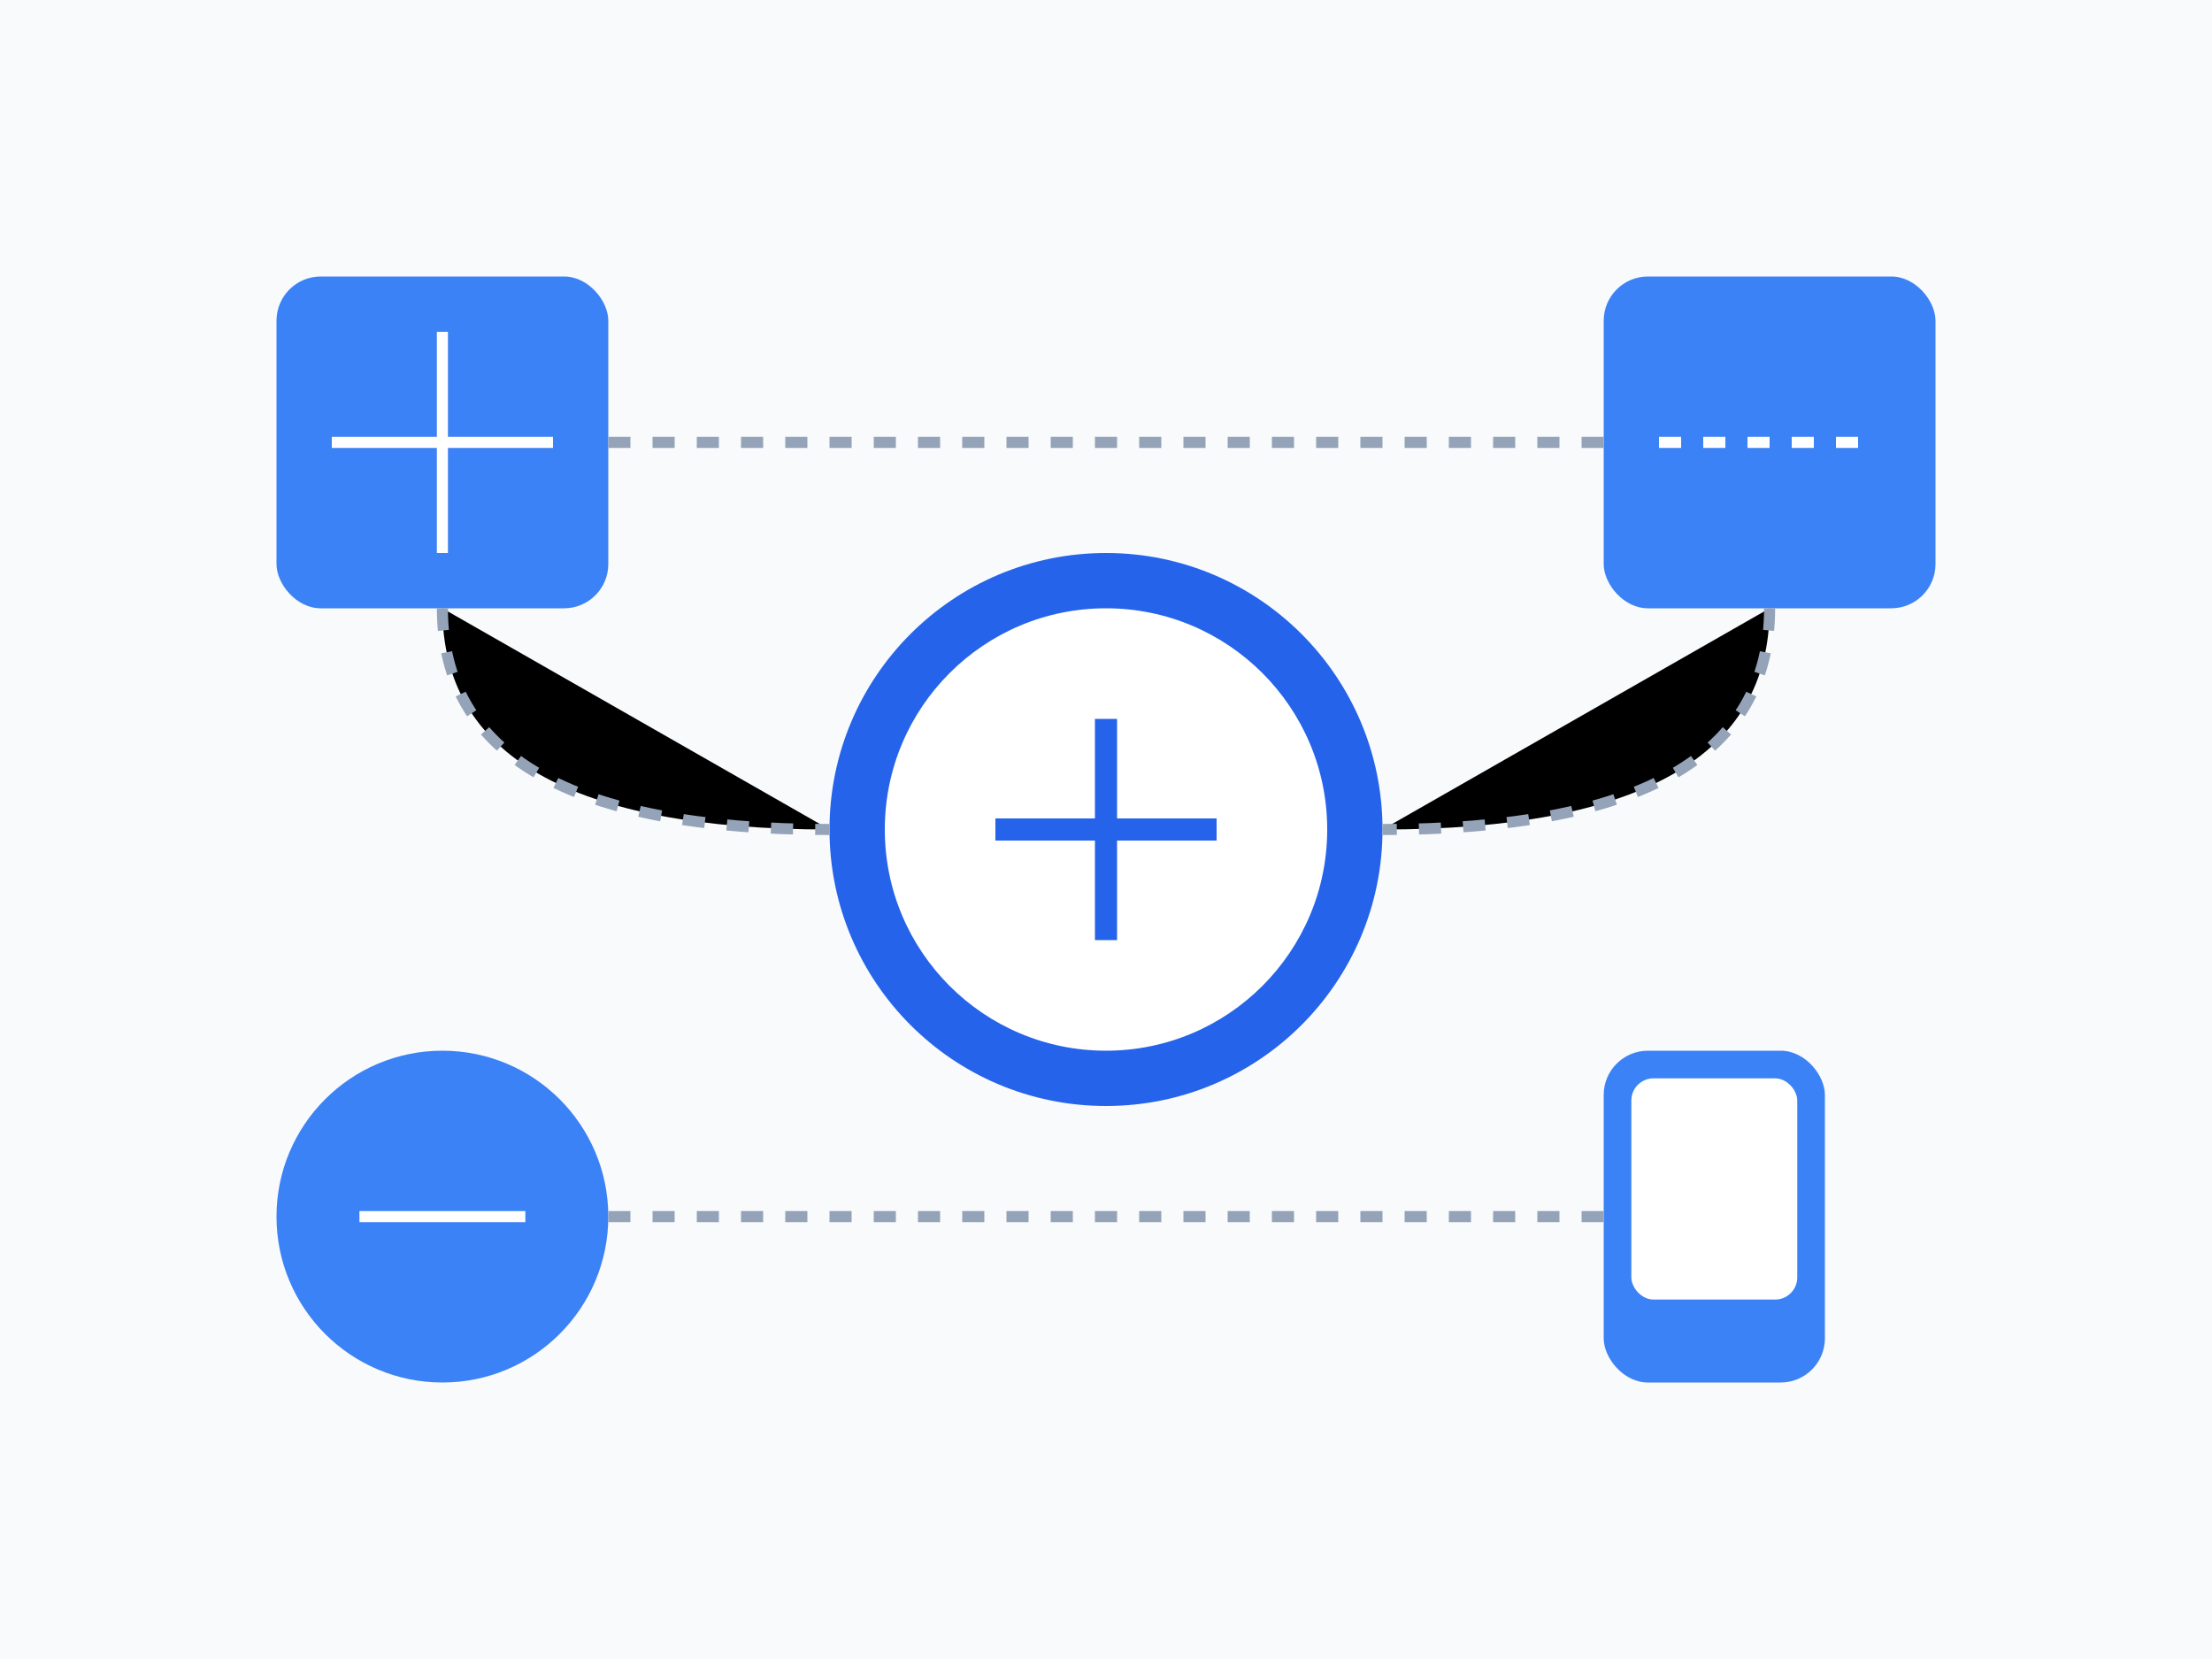 <svg xmlns="http://www.w3.org/2000/svg" viewBox="0 0 400 300">
    <!-- Background -->
    <rect width="400" height="300" fill="#f8fafc"/>

    <!-- Central Hub -->
    <circle cx="200" cy="150" r="50" fill="#2563eb"/>
    <circle cx="200" cy="150" r="40" fill="#ffffff"/>
    <path d="M180 150 L220 150 M200 130 L200 170" stroke="#2563eb" stroke-width="4"/>

    <!-- Connected Devices -->
    <!-- Smart Home -->
    <rect x="50" y="50" width="60" height="60" fill="#3b82f6" rx="8"/>
    <path d="M60 80 L100 80 M80 60 L80 100" stroke="#ffffff" stroke-width="2"/>

    <!-- Factory -->
    <rect x="290" y="50" width="60" height="60" fill="#3b82f6" rx="8"/>
    <path d="M300 80 L340 80" stroke="#ffffff" stroke-width="2" stroke-dasharray="4,4"/>

    <!-- Sensors -->
    <circle cx="80" cy="220" r="30" fill="#3b82f6"/>
    <path d="M65 220 L95 220" stroke="#ffffff" stroke-width="2"/>

    <!-- Mobile -->
    <rect x="290" y="190" width="40" height="60" fill="#3b82f6" rx="8"/>
    <rect x="295" y="195" width="30" height="40" fill="#ffffff" rx="4"/>

    <!-- Connection Lines -->
    <path d="M110 80 Q200 80, 290 80" stroke="#94a3b8" stroke-width="2" stroke-dasharray="4,4"/>
    <path d="M110 220 Q200 220, 290 220" stroke="#94a3b8" stroke-width="2" stroke-dasharray="4,4"/>
    <path d="M80 110 Q80 150, 150 150" stroke="#94a3b8" stroke-width="2" stroke-dasharray="4,4"/>
    <path d="M320 110 Q320 150, 250 150" stroke="#94a3b8" stroke-width="2" stroke-dasharray="4,4"/>
</svg>